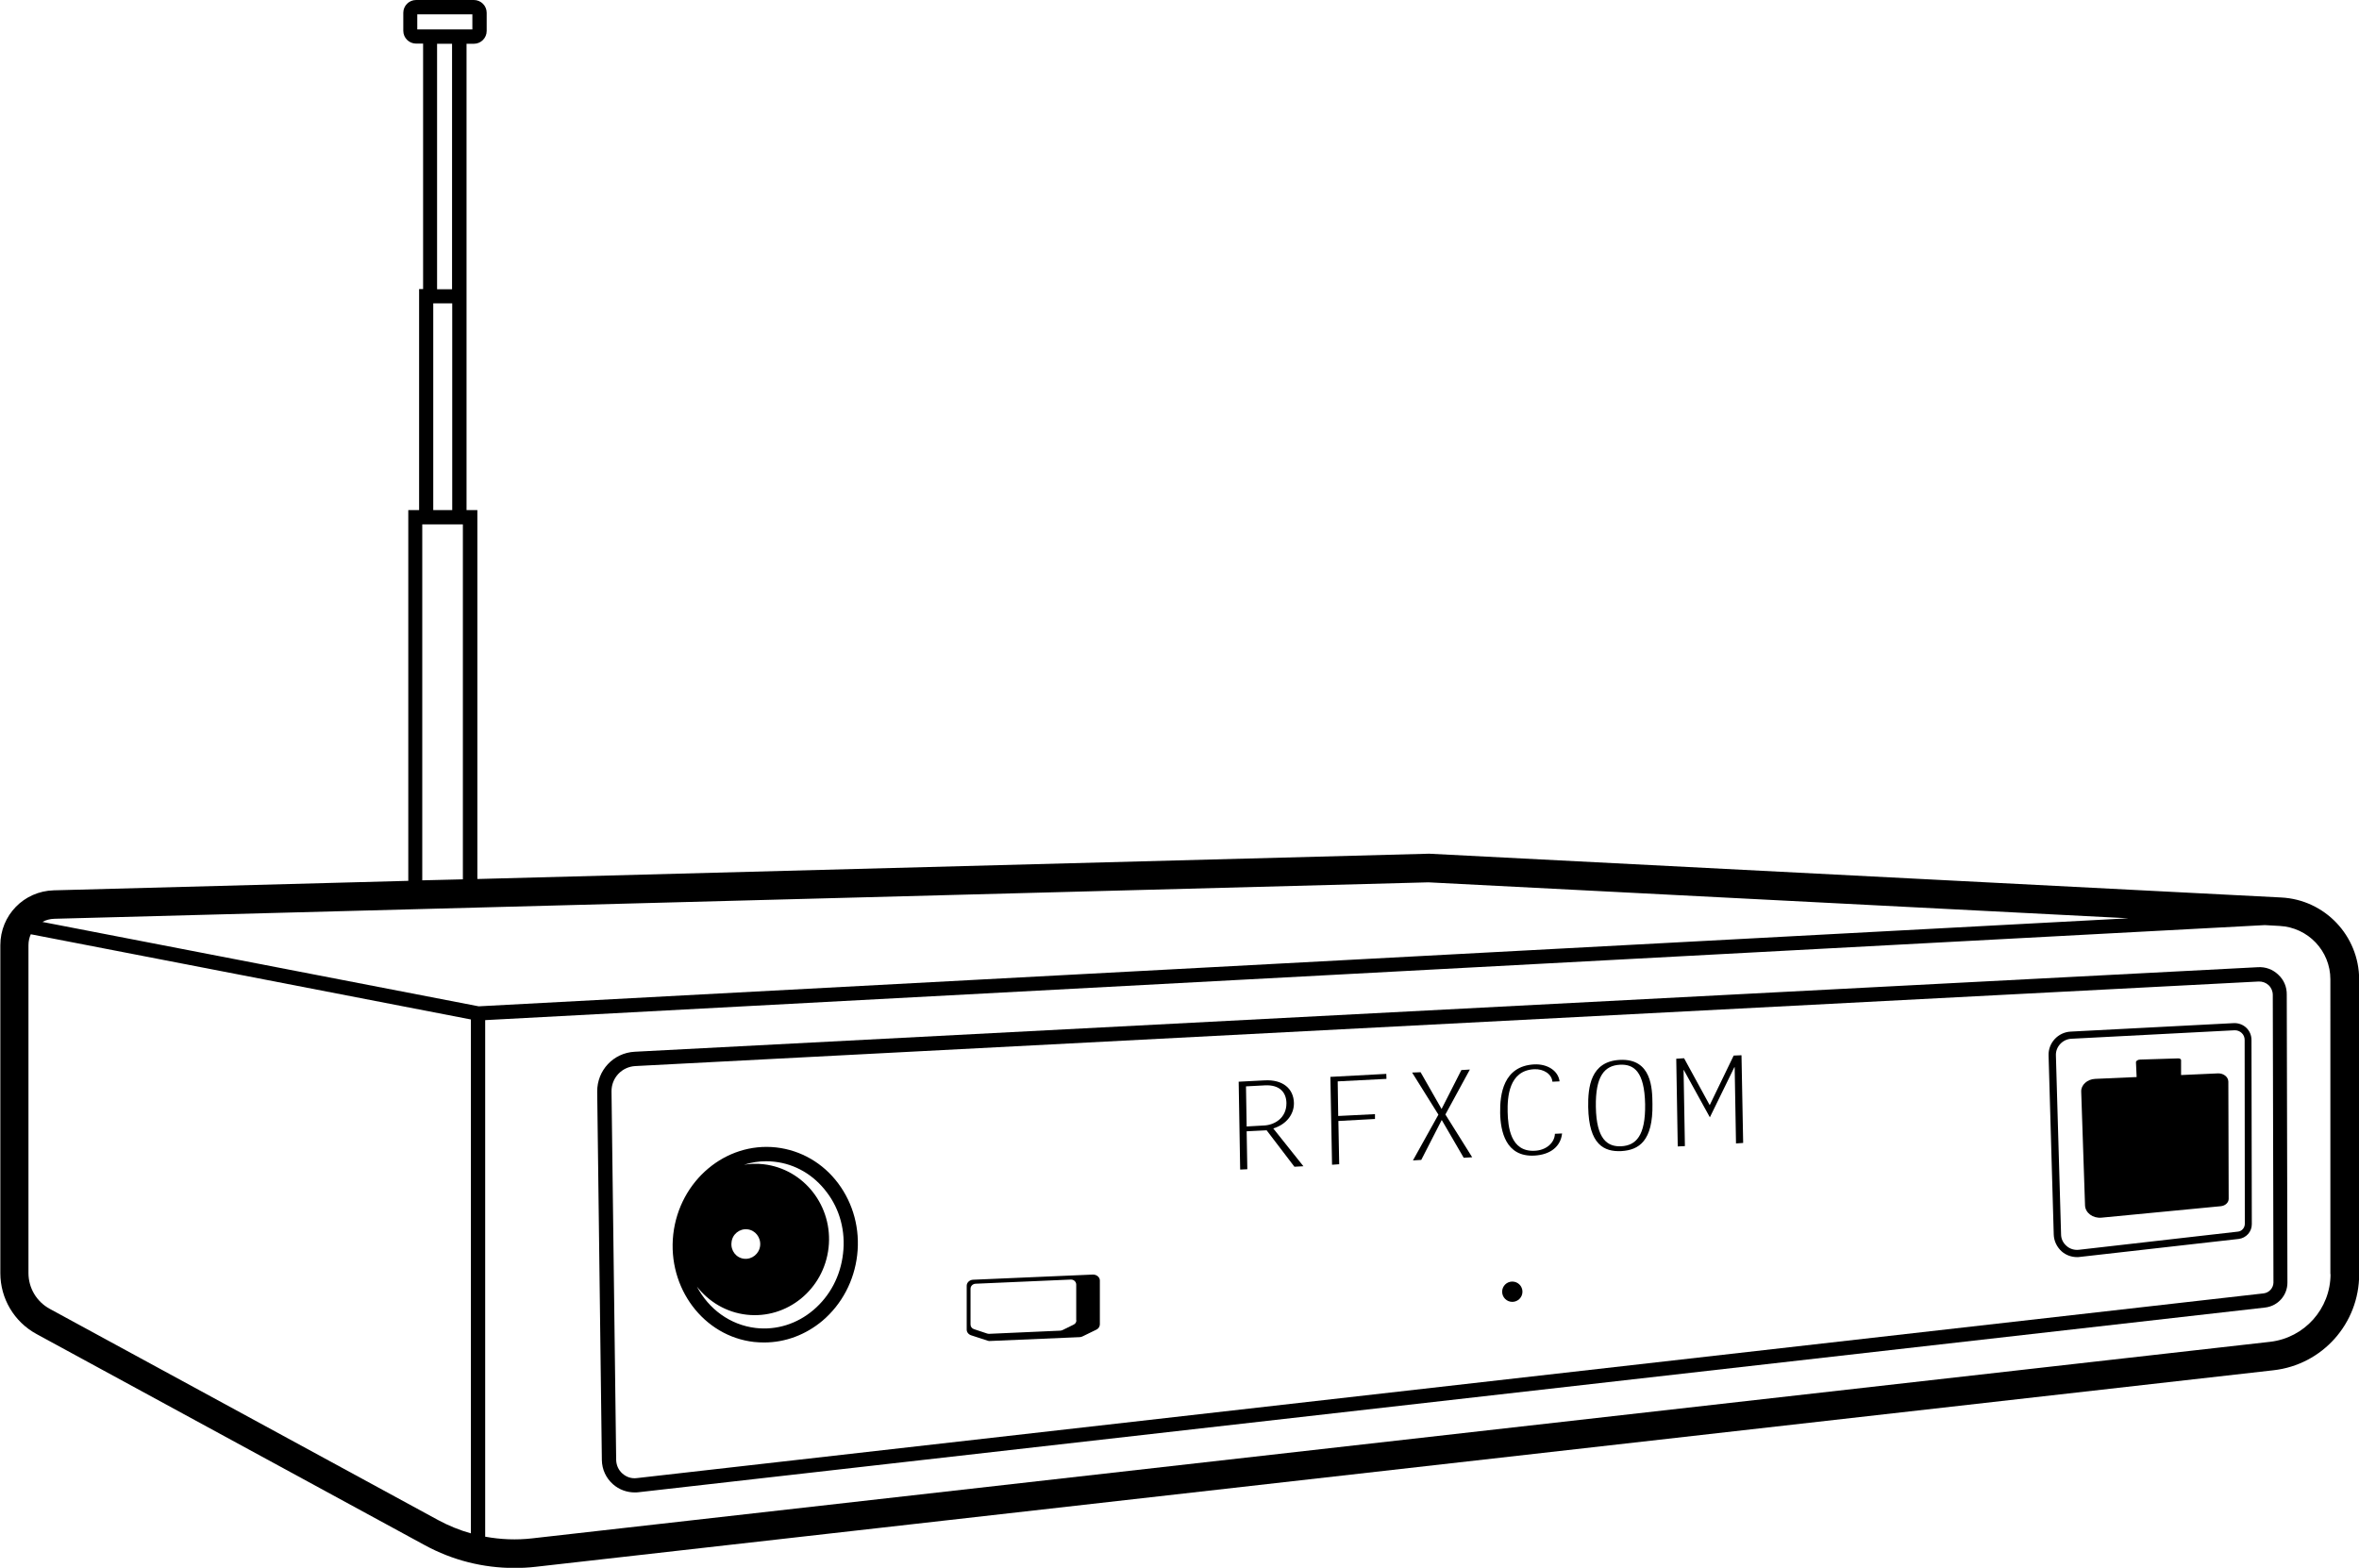 <?xml version="1.0" encoding="utf-8"?>
<!-- Generator: Adobe Illustrator 21.0.0, SVG Export Plug-In . SVG Version: 6.00 Build 0)  -->
<svg version="1.1" id="Layer_1" xmlns="http://www.w3.org/2000/svg" xmlns:xlink="http://www.w3.org/1999/xlink" x="0px" y="0px"
	 viewBox="0 0 1417.3 942.1" style="enable-background:new 0 0 1417.3 942.1;" xml:space="preserve">
<g>
	<path d="M1370.5,539.3L858.7,513l-0.3,0l-571.6,15.2V306.5h-6.5V182.3v-8.6V26.3h4.4c4.3,0,7.7-3.5,7.7-7.7V7.7
		c0-4.3-3.5-7.7-7.7-7.7h-34.7c-4.3,0-7.7,3.5-7.7,7.7v10.8c0,4.3,3.5,7.7,7.7,7.7h4.2v147.5h-2.4v132.8h-6.5v222.8l-213,5.7
		c-18,0.5-32.1,15-32.1,33v197c0,15.3,8.3,29.3,21.7,36.6l233.3,126.9c16.7,9.1,35.1,13.7,53.8,13.7c4.3,0,8.5-0.2,12.8-0.7
		l1044.1-118.1c29.4-3.3,51.5-28.1,51.5-57.7V588.5C1417.3,562.3,1396.8,540.6,1370.5,539.3z M250.7,17.7V8.6h33.1v9.1h-3.6h-26.1
		H250.7z M262.6,26.3h9v147.5h-9V26.3z M260.3,182.3h11.4v124.2h-11.4V182.3z M253.7,315.1h24.4v213.3l-24.4,0.6V315.1z M32.6,552.1
		l825.6-21.9l420.6,21.6l-991.2,52.9L25.5,554C27.6,552.8,30,552.2,32.6,552.1z M29.9,786.5c-7.9-4.3-12.8-12.5-12.8-21.5V568
		c0-2.4,0.5-4.6,1.4-6.6l264.4,51.2v308.8c-6.8-1.9-13.4-4.6-19.7-8L29.9,786.5z M1400.2,765.6c0,20.8-15.6,38.3-36.3,40.7
		L319.8,924.4c-9.5,1.1-19,0.7-28.3-1V613l1069.2-57.1l8.9,0.5c17.1,0.9,30.5,15,30.5,32.1V765.6z"/>
	<path d="M1368.8,585.7c-3.3-3.2-7.7-4.8-12.3-4.5L381.3,632c-12.8,0.7-22.6,11.2-22.5,24l2.8,221.4c0.1,5.6,2.5,10.8,6.7,14.5
		c3.6,3.2,8.3,4.9,13,4.9c0.7,0,1.5,0,2.2-0.1l977.4-111c7.7-0.9,13.4-7.3,13.4-15l-0.4-172.9C1374,593.1,1372.2,588.8,1368.8,585.7
		z M1360,777.2l-977.4,111c-3.2,0.4-6.2-0.6-8.6-2.7c-2.4-2.1-3.7-5-3.8-8.2l-2.8-221.4c-0.1-8.2,6.2-14.9,14.4-15.3l975.2-50.8
		c2.2-0.1,4.4,0.7,6,2.2c1.6,1.5,2.5,3.6,2.5,5.9l0.4,172.9C1365.8,774,1363.3,776.8,1360,777.2z"/>
	<path d="M1349.6,617.6c-2-1.9-4.7-2.9-7.5-2.8l-98.1,5.1c-7.5,0.4-13.5,6.8-13.2,14.4l3.1,107.5c0.1,3.9,1.9,7.6,4.8,10.2
		c2.5,2.2,5.8,3.4,9.2,3.4c0.5,0,1,0,1.6-0.1l95.4-10.8c4.6-0.5,8.1-4.4,8-9l-0.2-110.6C1352.7,622.1,1351.6,619.5,1349.6,617.6z
		 M1348.7,735.4c0,2.4-1.8,4.5-4.2,4.7L1249,751c-2.7,0.3-5.4-0.5-7.4-2.3c-2.1-1.8-3.3-4.3-3.3-7l-3.1-107.5c-0.2-5.2,4-9.7,9.2-10
		l98.1-5.1c0.1,0,0.2,0,0.3,0c1.5,0,2.9,0.6,4,1.6c1.2,1.1,1.8,2.6,1.8,4.2L1348.7,735.4L1348.7,735.4z"/>
	<path d="M1332.6,645l-22.2,1l0-9c0-0.6-0.9-1.1-1.9-1l-22.6,0.7c-1.5,0-2.6,0.8-2.6,1.6l0.4,8.9l-24.9,1.1
		c-4.8,0.2-8.6,3.7-8.4,7.7l2.3,68.4c0.2,4.4,4.7,7.8,9.9,7.3l71.8-6.9c2.6-0.3,4.6-2.2,4.6-4.4l-0.2-70.4
		C1338.8,647.2,1336,644.9,1332.6,645z"/>
	<path d="M466.4,689.5c-30.5-3.4-58.2,20-61.9,52.2c-3.6,32.2,18.2,61.3,48.6,64.7c2,0.2,4,0.3,6,0.3c12.7,0,25-4.6,35.1-13.1
		c11.6-9.9,19-23.9,20.8-39.4v0c1.8-15.6-2.3-30.9-11.4-43.1C494.5,698.9,481.2,691.2,466.4,689.5z M449,738.7
		c4.8,0.5,8.2,4.9,7.7,9.8s-4.9,8.4-9.6,7.9c-4.8-0.5-8.2-4.9-7.6-9.8C439.9,741.7,444.3,738.2,449,738.7z M506.5,753.3L506.5,753.3
		c-1.5,13.4-7.8,25.4-17.8,33.9c-9.9,8.4-22.2,12.2-34.6,10.8c-15.5-1.8-28.4-11.5-35.4-24.9c7.1,9.1,17.6,15.5,29.8,16.9
		c24.4,2.8,46.5-15.2,49.3-40.2c2.8-24.9-14.7-47.4-39.1-50.2c-4-0.5-7.9-0.3-11.7,0.3c4.3-1.4,8.8-2.1,13.4-2.1
		c1.6,0,3.3,0.1,5,0.3c12.4,1.4,23.5,7.9,31.3,18.3C504.6,726.7,508.1,739.9,506.5,753.3z"/>
	<path d="M777.4,662.8c-0.2-8.6-6.6-14.2-17.6-13.6l-15.6,0.8l0.9,52.8l4.3-0.2l-0.4-22.8l12-0.6l16.7,21.9l5.4-0.3L765,678.1
		C773,675.6,777.5,669.5,777.4,662.8z M759.6,676.3l-10.6,0.6l-0.4-24.1l11.3-0.6c9.2-0.5,12.9,4.5,13,10.6
		C773,672,765.5,676,759.6,676.3z"/>
	<polygon points="832.9,645.3 799.3,647.1 800.3,699.9 804.6,699.6 804.1,673.6 826.1,672.4 826.1,669.5 804,670.6 803.7,649.8 
		833,648.3 	"/>
	<polygon points="883.1,642.7 878,643 866.1,666.4 853.5,644.3 848.4,644.5 864.2,669.8 848.9,697.3 853.9,697 866.2,673 
		879.4,695.7 884.5,695.4 868.4,669.7 	"/>
	<path d="M922.1,691.5c-14.7,0.8-16.1-14.6-16.3-23.3c-0.2-8.9,0.7-24.9,15.9-25.7c5.7-0.3,10.6,2.9,11,7.5l4.3-0.2
		c-0.8-6.4-7.3-10.6-15.3-10.2c-18.5,1-20.6,18-20.4,29.2c0.2,10.7,3.2,26.5,20.5,25.6c9.7-0.5,15.9-5.5,16.7-13.3l-4.3,0.2
		C934,686.8,928.9,691.2,922.1,691.5z"/>
	<path d="M973.2,636.9c-17.6,0.9-19.2,16.4-19,28.4c0.4,22.6,9.6,26.9,19.9,26.4c10.5-0.6,19.1-6,18.7-28.4
		C992.7,654.4,992.5,635.9,973.2,636.9z M974.1,688.8c-8.2,0.4-15-4-15.3-23.7c-0.3-18.2,5-24.8,14.5-25.3
		c8.4-0.4,14.7,4.1,15.1,23.7C988.7,682.5,982.9,688.3,974.1,688.8z"/>
	<polygon points="1041.6,634.3 1027.2,664.1 1011.8,635.9 1007.1,636.2 1008,688.9 1012.3,688.7 1011.5,643 1011.6,642.9 
		1027.3,671.4 1042,641.3 1042.2,641.3 1043,687.1 1047.3,686.8 1046.3,634.1 	"/>
	<circle cx="908.6" cy="776.2" r="6.1"/>
	<path d="M656.5,765.9l-71.9,3.1c-2.1,0.1-3.8,1.7-3.8,3.6V799c0,1.5,1.1,2.9,2.7,3.4l9.8,3.2c0.5,0.2,1.1,0.3,1.7,0.2l53.6-2.3
		c0.7,0,1.3-0.2,1.9-0.5l8.2-4c1.3-0.6,2.1-1.9,2.1-3.2v-26.5C660.7,767.4,658.8,765.8,656.5,765.9z M646.7,793.4
		c0,1.1-0.6,2.1-1.7,2.6l-6.5,3.2c-0.5,0.2-1,0.4-1.5,0.4l-42.6,1.9c-0.5,0-0.9,0-1.4-0.2l-7.8-2.6c-1.3-0.4-2.1-1.5-2.1-2.8v-21.5
		c0-1.6,1.3-2.9,3-3l57.2-2.5c1.8-0.1,3.3,1.3,3.3,3V793.4z"/>
</g>
</svg>
